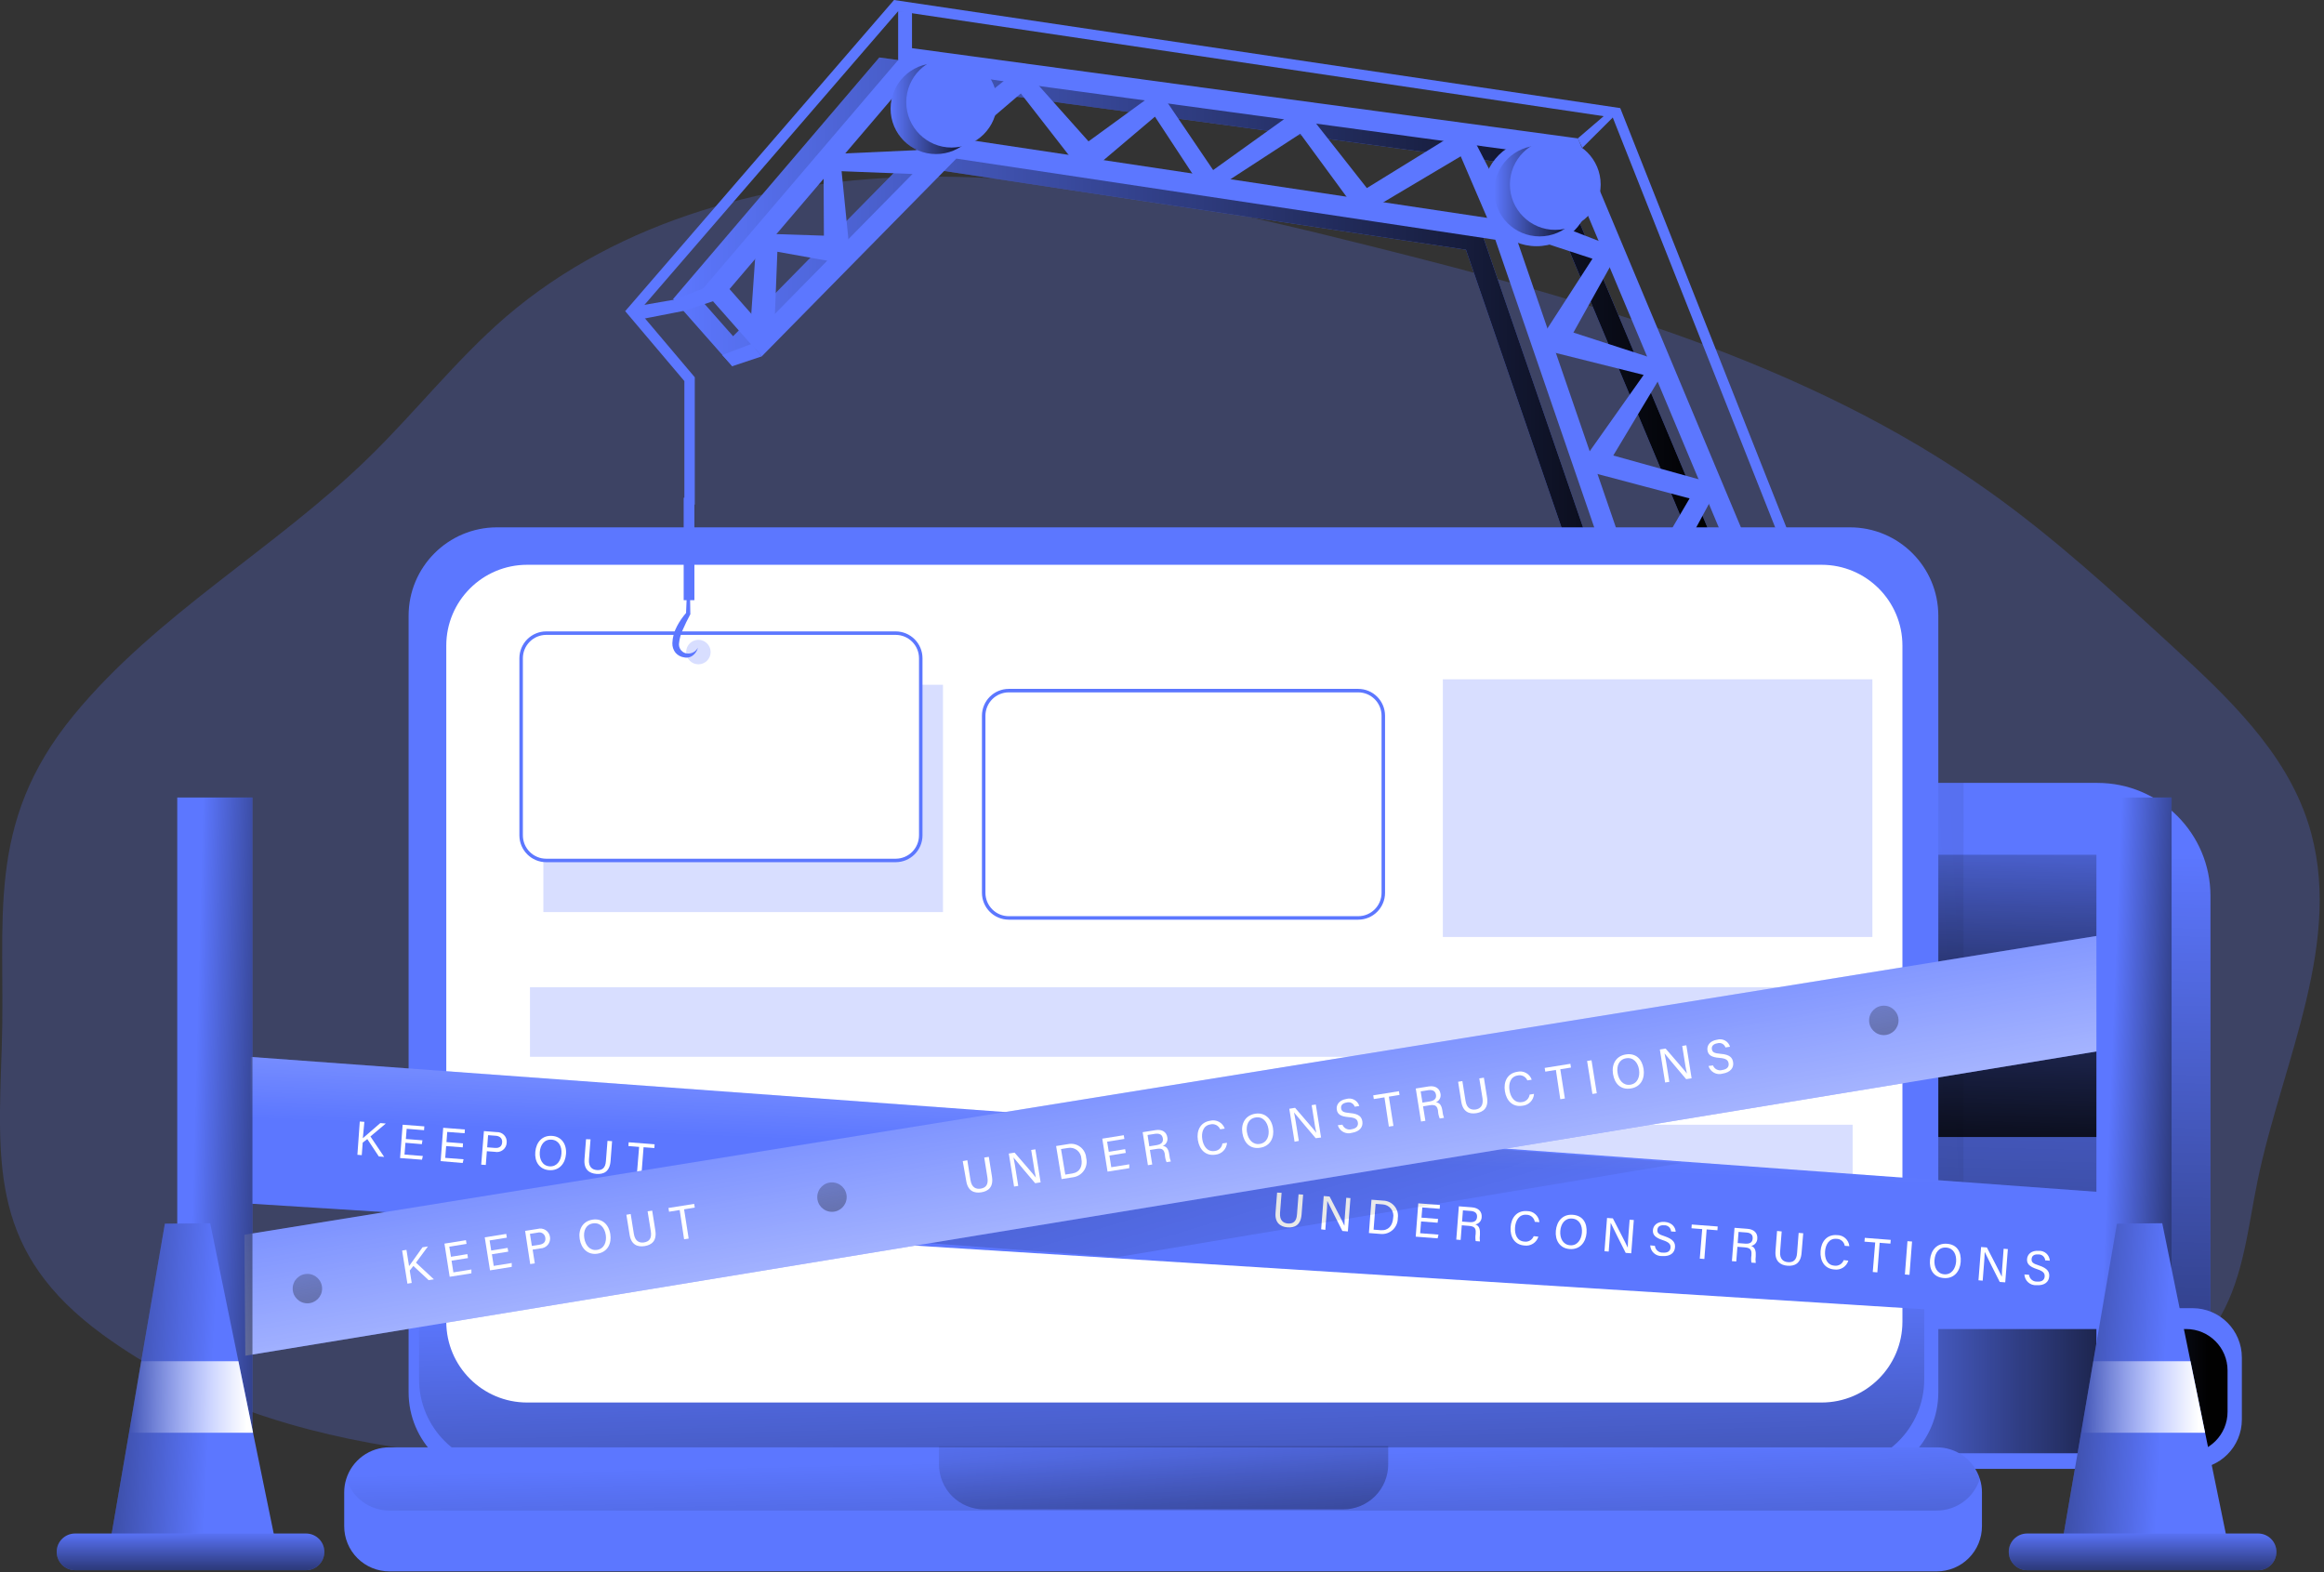 <svg width="507" height="343" viewBox="0 0 507 343" fill="none" xmlns="http://www.w3.org/2000/svg">
<rect x="0" y="0" width="507" height="343" fill="#333333" stroke="none"/>
<g clip-path="url(#clip0_9_4026)">
<path opacity="0.24" d="M16.09 156.01C34.17 134.01 59.96 119.77 80.37 99.88C90.65 89.88 99.53 78.45 110.37 69.11C135.28 47.73 169.05 38.87 201.87 38.54C234.69 38.21 267.05 45.69 298.87 53.65C346.14 65.47 394.23 78.96 433.94 107.21C448.14 117.31 461.01 129.13 473.84 140.91C485.92 152.01 498.48 163.84 503.52 179.45C511.72 204.83 497.93 231.45 492.52 257.53C490.44 267.61 489.52 278.22 484.43 287.17C472.43 308.22 443.95 311.31 419.75 311.95L164.3 318.68C115.2 319.98 62.07 320.09 22.38 291.14C-1.97 273.3 -0.5 254.75 0.38 228.54C1.32 200.68 -3.52 179.88 16.09 156.01Z" fill="#5C77FF"/>
<path d="M457.56 170.79H399.15C385.525 170.79 374.48 181.835 374.48 195.46V292.35C374.48 305.975 385.525 317.02 399.15 317.02H457.56C471.185 317.02 482.23 305.975 482.23 292.35V195.46C482.23 181.835 471.185 170.79 457.56 170.79Z" fill="#5C77FF"/>
<path d="M457.56 170.79H399.15C385.525 170.79 374.48 181.835 374.48 195.46V292.35C374.48 305.975 385.525 317.02 399.15 317.02H457.56C471.185 317.02 482.23 305.975 482.23 292.35V195.46C482.23 181.835 471.185 170.79 457.56 170.79Z" fill="url(#paint0_linear_9_4026)"/>
<path opacity="0.28" d="M428.36 170.79H410.4V282.81H428.36V170.79Z" fill="url(#paint1_linear_9_4026)"/>
<path d="M478.31 285.38H407.49C401.542 285.38 396.72 290.202 396.72 296.15V309.67C396.72 315.618 401.542 320.44 407.49 320.44H478.31C484.258 320.44 489.08 315.618 489.08 309.67V296.15C489.08 290.202 484.258 285.38 478.31 285.38Z" fill="#5C77FF"/>
<path d="M476.92 289.93H410.89C405.897 289.93 401.85 293.977 401.85 298.97V307.99C401.85 312.983 405.897 317.03 410.89 317.03H476.92C481.913 317.03 485.96 312.983 485.96 307.99V298.97C485.96 293.977 481.913 289.93 476.92 289.93Z" fill="url(#paint2_linear_9_4026)"/>
<path d="M465.7 186.47H408.69V248.04H465.7V186.47Z" fill="url(#paint3_linear_9_4026)"/>
<path d="M383.28 140.79L348.69 138.43L319.81 54.48L202.22 36.74L159.75 79.89L146.83 65.24L191.83 12.54L337.79 32.3L383.28 140.79ZM351.94 134.19L376.38 135.85L334.67 36.4L193.61 17.3L152.73 65.2L159.93 73.35L200.63 31.99L323.15 50.47L351.94 134.19Z" fill="#5C77FF"/>
<path d="M383.28 140.79L348.69 138.43L319.81 54.48L202.22 36.74L159.75 79.89L146.83 65.24L191.83 12.54L337.79 32.3L383.28 140.79ZM351.94 134.19L376.38 135.85L334.67 36.4L193.61 17.3L152.73 65.2L159.93 73.35L200.63 31.99L323.15 50.47L351.94 134.19Z" fill="url(#paint4_linear_9_4026)"/>
<path d="M389.39 120.41L351.84 25.64L195.94 2.44L139.39 67.9L151.57 82.3V110.08H149.3V83.13L136.39 67.88L195.04 0L353.47 23.58L391.5 119.57L389.39 120.41Z" fill="#5C77FF"/>
<path d="M389.69 138.66L355.1 136.3L326.22 52.3L208.63 34.6L166.17 77.75L153.24 63.11L198.24 10.41L344.24 30.19L389.69 138.66ZM358.36 132.05L382.79 133.72L341.09 34.3L200.03 15.15L159.15 63.06L166.35 71.22L207.03 29.86L329.56 48.3L358.36 132.05Z" fill="#5C77FF"/>
<path d="M359 135.5L354.47 132.85L368.6 108.73L344.12 102.24L358.58 81.79L334.86 75.86L347.41 56.44L325.12 49.13L318.67 34.1L296.81 47.08L283.67 29.18L263.17 42.52L251.96 25.45L236.69 38.38L222.7 20.39L202.01 38.07L183.6 37.35L185.65 57.8L169.59 54.92L168.92 71.91L163.67 71.7L165.12 50.93L179.74 51.41L179.65 33.68L200.16 32.75L222.91 14.52L237.47 30.84L252.84 19.65L264.66 37.1L284.12 23.14L298.19 41.03L320.04 27.56L329 44.89L353.39 54.35L343.25 72.55L364.01 79.29L351.95 99.37L375.05 105.8L359 135.5Z" fill="#5C77FF"/>
<path d="M403.57 115.04H108.43C97.777 115.04 89.14 123.676 89.14 134.33V303.73C89.14 314.384 97.777 323.02 108.43 323.02H403.57C414.224 323.02 422.86 314.384 422.86 303.73V134.33C422.86 123.676 414.224 115.04 403.57 115.04Z" fill="#5C77FF"/>
<path d="M400.69 112.76H110.52C99.971 112.76 91.42 121.311 91.42 131.86V300.88C91.42 311.429 99.971 319.98 110.52 319.98H400.69C411.239 319.98 419.79 311.429 419.79 300.88V131.86C419.79 121.311 411.239 112.76 400.69 112.76Z" fill="url(#paint5_linear_9_4026)"/>
<path d="M397.39 123.21H115C105.258 123.21 97.36 131.108 97.36 140.85V288.32C97.36 298.062 105.258 305.96 115 305.96H397.39C407.132 305.96 415.03 298.062 415.03 288.32V140.85C415.03 131.108 407.132 123.21 397.39 123.21Z" fill="white"/>
<path opacity="0.24" d="M205.72 149.38H118.54V198.97H205.72V149.38Z" fill="#5C77FF"/>
<path d="M432.38 325.58V332.93C432.383 334.227 432.129 335.512 431.634 336.71C431.139 337.909 430.412 338.998 429.495 339.915C428.578 340.832 427.489 341.559 426.29 342.054C425.091 342.549 423.807 342.803 422.51 342.8H84.96C83.663 342.803 82.378 342.549 81.18 342.054C79.981 341.559 78.892 340.832 77.975 339.915C77.058 338.998 76.331 337.909 75.836 336.71C75.341 335.512 75.087 334.227 75.09 332.93V325.58C75.086 324.579 75.238 323.584 75.54 322.63C76.168 320.626 77.421 318.876 79.117 317.636C80.812 316.396 82.86 315.732 84.96 315.74H422.51C424.609 315.731 426.656 316.395 428.35 317.635C430.044 318.875 431.295 320.626 431.92 322.63C432.23 323.583 432.385 324.579 432.38 325.58Z" fill="#5C77FF"/>
<path d="M431.92 322.6C431.297 324.608 430.047 326.364 428.354 327.611C426.661 328.858 424.613 329.531 422.51 329.53H84.96C82.856 329.531 80.807 328.859 79.112 327.612C77.417 326.365 76.165 324.609 75.54 322.6C76.168 320.596 77.422 318.846 79.117 317.606C80.812 316.366 82.86 315.702 84.96 315.71H422.51C424.609 315.701 426.656 316.365 428.35 317.605C430.044 318.845 431.295 320.596 431.92 322.6Z" fill="url(#paint6_linear_9_4026)"/>
<path d="M204.85 315.47H302.85V319.47C302.85 320.757 302.597 322.031 302.104 323.22C301.612 324.409 300.89 325.49 299.98 326.4C299.07 327.31 297.989 328.031 296.8 328.524C295.611 329.016 294.337 329.27 293.05 329.27H214.65C213.363 329.27 212.089 329.016 210.9 328.524C209.711 328.031 208.63 327.31 207.72 326.4C206.81 325.49 206.089 324.409 205.596 323.22C205.104 322.031 204.85 320.757 204.85 319.47V315.47Z" fill="url(#paint7_linear_9_4026)"/>
<path d="M55.07 173.98H38.67V339.25H55.07V173.98Z" fill="#5C77FF"/>
<path d="M195.39 138.12H119.17C116.143 138.12 113.69 140.574 113.69 143.6V182.23C113.69 185.257 116.143 187.71 119.17 187.71H195.39C198.416 187.71 200.87 185.257 200.87 182.23V143.6C200.87 140.574 198.416 138.12 195.39 138.12Z" fill="white" stroke="#5C77FF" stroke-width="0.76" stroke-miterlimit="10"/>
<path d="M296.3 150.66H220.08C217.054 150.66 214.6 153.113 214.6 156.14V194.77C214.6 197.796 217.054 200.25 220.08 200.25H296.3C299.327 200.25 301.78 197.796 301.78 194.77V156.14C301.78 153.113 299.327 150.66 296.3 150.66Z" fill="white" stroke="#5C77FF" stroke-width="0.76" stroke-miterlimit="10"/>
<path opacity="0.24" d="M408.48 148.19H314.77V204.4H408.48V148.19Z" fill="#5C77FF"/>
<path opacity="0.24" d="M404.17 215.37H115.62V230.54H404.17V215.37Z" fill="#5C77FF"/>
<path opacity="0.24" d="M404.17 245.36H115.62V260.53H404.17V245.36Z" fill="#5C77FF"/>
<path d="M54.72 230.57L463.1 260.41V288.36L54.32 262.56L54.72 230.57Z" fill="#5C77FF"/>
<path d="M54.72 230.57L463.1 260.41V288.36L54.32 262.56L54.72 230.57Z" fill="url(#paint8_linear_9_4026)"/>
<path d="M78.49 244.66L79.49 244.73L79.16 248.3C79.75 247.78 81.74 246.09 82.97 245L84.17 245.1L80.81 247.92L83.81 252.38L82.64 252.28L80.13 248.49L79.13 249.26L78.92 252L77.97 251.92L78.49 244.66Z" fill="white"/>
<path d="M92.03 249.6L88.45 249.3L88.25 251.87L92.25 252.18L92.06 252.99L87.28 252.63L87.84 245.36L92.57 245.72L92.51 246.55L88.72 246.25L88.54 248.48L92.16 248.76L92.03 249.6Z" fill="white"/>
<path d="M100.95 250.3L97.33 250.02L97.13 252.59L101.13 252.9L100.94 253.71L96.13 253.3L96.69 246.03L101.42 246.4L101.36 247.22L97.57 246.93L97.4 249.15L101.01 249.43L100.95 250.3Z" fill="white"/>
<path d="M105.57 246.75L108.33 246.97C108.633 246.953 108.935 247.001 109.217 247.112C109.499 247.223 109.754 247.393 109.964 247.612C110.174 247.83 110.334 248.091 110.434 248.378C110.533 248.664 110.569 248.968 110.54 249.27C110.527 249.582 110.446 249.888 110.302 250.166C110.158 250.443 109.954 250.686 109.707 250.877C109.459 251.067 109.172 251.201 108.867 251.269C108.562 251.337 108.245 251.337 107.94 251.27L106.21 251.14L105.98 254.14L104.98 254.07L105.57 246.75ZM106.28 250.29L107.96 250.42C108.96 250.5 109.49 250.06 109.55 249.21C109.61 248.36 109.05 247.84 108.19 247.77L106.48 247.64L106.28 250.29Z" fill="white"/>
<path d="M123.48 251.75C123.33 253.75 122.07 255.44 119.78 255.27C117.64 255.1 116.58 253.36 116.78 251.27C116.98 249.18 118.28 247.62 120.49 247.8C122.49 247.95 123.65 249.59 123.48 251.75ZM117.76 251.32C117.64 252.88 118.32 254.32 119.89 254.44C121.46 254.56 122.36 253.24 122.48 251.69C122.6 250.14 121.94 248.74 120.34 248.62C118.74 248.5 117.88 249.77 117.76 251.3V251.32Z" fill="white"/>
<path d="M128.83 248.55L128.49 252.92C128.36 254.64 129.27 255.18 130.19 255.25C131.28 255.34 132.09 254.89 132.19 253.25L132.53 248.88L133.53 248.95L133.2 253.28C133.01 255.64 131.66 256.21 130.11 256.09C128.56 255.97 127.34 255.14 127.51 252.91L127.85 248.52L128.83 248.55Z" fill="white"/>
<path d="M139.43 250.2L137.09 250.01L137.15 249.19L142.81 249.63L142.75 250.45L140.4 250.27L139.9 256.71L138.9 256.64L139.43 250.2Z" fill="white"/>
<path d="M279.59 260.21L279.25 264.58C279.12 266.29 280.02 266.83 280.95 266.91C282.04 266.99 282.85 266.55 282.95 264.91L283.29 260.54L284.29 260.61L283.95 264.93C283.77 267.29 282.41 267.87 280.87 267.75C279.33 267.63 278.09 266.75 278.27 264.57L278.61 260.17L279.59 260.21Z" fill="white"/>
<path d="M288.22 268.18L288.78 260.92L290.06 261.02C290.97 262.8 292.96 266.59 293.3 267.4C293.3 266.47 293.39 265.32 293.48 264.14L293.7 261.3L294.61 261.37L294.05 268.64L292.85 268.54C292.01 266.89 289.95 262.82 289.56 261.98C289.56 262.81 289.46 264.04 289.35 265.36L289.13 268.3L288.22 268.18Z" fill="white"/>
<path d="M299.2 261.72L301.79 261.92C302.259 261.937 302.718 262.053 303.139 262.261C303.559 262.468 303.93 262.763 304.228 263.125C304.526 263.487 304.743 263.909 304.866 264.361C304.989 264.814 305.014 265.287 304.94 265.75C304.945 266.229 304.849 266.704 304.659 267.143C304.469 267.583 304.188 267.978 303.836 268.302C303.483 268.626 303.066 268.873 302.612 269.026C302.158 269.179 301.677 269.235 301.2 269.19L298.64 268.99L299.2 261.72ZM299.66 268.25L301.19 268.37C302.9 268.5 303.8 267.37 303.93 265.69C304 265.341 303.993 264.981 303.911 264.635C303.828 264.289 303.672 263.965 303.452 263.685C303.233 263.404 302.956 263.175 302.64 263.012C302.323 262.849 301.976 262.756 301.62 262.74L300.1 262.62L299.66 268.25Z" fill="white"/>
<path d="M313.63 266.74L310.02 266.46L309.82 269.03L313.82 269.33L313.63 270.15L308.85 269.78L309.41 262.51L314.14 262.87L314.08 263.7L310.29 263.41L310.11 265.63L313.73 265.91L313.63 266.74Z" fill="white"/>
<path d="M318.9 267.3L318.65 270.5L317.7 270.42L318.26 263.16L321.1 263.38C322.6 263.49 323.32 264.38 323.24 265.5C323.234 265.887 323.093 266.26 322.841 266.554C322.589 266.848 322.242 267.045 321.86 267.11C322.45 267.31 322.92 267.8 322.86 269.05V269.37C322.79 269.851 322.79 270.339 322.86 270.82L321.93 270.75C321.841 270.227 321.841 269.693 321.93 269.17V269.02C322.01 268.02 321.75 267.52 320.45 267.42L318.9 267.3ZM318.96 266.49L320.54 266.61C321.65 266.7 322.17 266.31 322.23 265.5C322.29 264.69 321.82 264.25 320.84 264.17L319.15 264.04L318.96 266.49Z" fill="white"/>
<path d="M335.61 269.78C335.416 270.415 335 270.959 334.438 271.314C333.877 271.668 333.207 271.808 332.55 271.71C330.38 271.54 329.41 269.8 329.55 267.71C329.69 265.62 330.93 264.03 333.14 264.2C333.81 264.192 334.459 264.436 334.957 264.885C335.456 265.333 335.767 265.953 335.83 266.62L334.83 266.54C334.756 266.108 334.532 265.716 334.197 265.434C333.862 265.152 333.438 264.999 333 265C331.39 264.88 330.63 266.29 330.52 267.75C330.41 269.21 330.91 270.75 332.59 270.86C333.008 270.915 333.433 270.828 333.796 270.612C334.159 270.396 334.439 270.064 334.59 269.67L335.61 269.78Z" fill="white"/>
<path d="M346.12 268.96C345.96 270.96 344.71 272.66 342.42 272.48C340.28 272.32 339.22 270.57 339.42 268.48C339.62 266.39 340.92 264.84 343.12 265.01C345.32 265.18 346.28 266.8 346.12 268.96ZM340.39 268.53C340.27 270.1 340.96 271.53 342.52 271.66C344.08 271.79 344.99 270.45 345.11 268.9C345.23 267.35 344.57 265.96 342.98 265.83C341.39 265.7 340.51 266.99 340.39 268.53Z" fill="white"/>
<path d="M350.03 272.96L350.59 265.7L351.86 265.79C352.78 267.58 354.76 271.36 355.11 272.18C355.11 271.24 355.21 270.09 355.3 268.91L355.52 266.08L356.43 266.15L355.87 273.41L354.66 273.32C353.82 271.67 351.77 267.6 351.38 266.75C351.38 267.58 351.27 268.81 351.17 270.13L350.95 273.03L350.03 272.96Z" fill="white"/>
<path d="M361.03 271.78C361.075 272.203 361.281 272.592 361.605 272.867C361.928 273.142 362.345 273.283 362.77 273.26C363.9 273.35 364.39 272.86 364.44 272.17C364.49 271.48 364.18 271 362.75 270.54C361.07 269.99 360.52 269.36 360.6 268.34C360.68 267.32 361.55 266.44 363.16 266.56C364.77 266.68 365.53 267.75 365.56 268.71L364.56 268.64C364.55 268.451 364.502 268.265 364.419 268.095C364.336 267.924 364.22 267.772 364.077 267.647C363.935 267.523 363.769 267.427 363.589 267.368C363.409 267.308 363.219 267.285 363.03 267.3C362.14 267.23 361.62 267.59 361.57 268.3C361.52 269.01 361.9 269.3 363.15 269.69C365.15 270.36 365.49 271.19 365.41 272.13C365.32 273.3 364.41 274.13 362.61 274.01C362.285 274.03 361.96 273.986 361.654 273.879C361.347 273.773 361.064 273.606 360.822 273.389C360.58 273.173 360.384 272.91 360.244 272.616C360.105 272.323 360.025 272.005 360.01 271.68L361.03 271.78Z" fill="white"/>
<path d="M371.35 268.13L369.01 267.95L369.07 267.13L374.73 267.56L374.67 268.39L372.32 268.2L371.82 274.65L370.82 274.57L371.35 268.13Z" fill="white"/>
<path d="M379.03 271.99L378.78 275.19L377.83 275.12L378.4 267.85L381.24 268.07C382.73 268.18 383.46 269.07 383.37 270.19C383.368 270.572 383.233 270.941 382.988 271.235C382.744 271.529 382.405 271.728 382.03 271.8C382.61 272 383.09 272.49 383.03 273.75V274.06C382.96 274.541 382.96 275.029 383.03 275.51L382.09 275.44C382.003 274.917 382.003 274.383 382.09 273.86V273.72C382.17 272.72 381.91 272.21 380.6 272.11L379.03 271.99ZM379.09 271.18L380.67 271.3C381.79 271.39 382.3 271.01 382.36 270.19C382.42 269.37 381.95 268.94 380.97 268.87L379.28 268.74L379.09 271.18Z" fill="white"/>
<path d="M388.69 268.64L388.35 273.02C388.21 274.73 389.12 275.27 390.05 275.34C391.13 275.43 391.94 274.99 392.05 273.34L392.39 268.96L393.39 269.04L393.03 273.3C392.85 275.66 391.49 276.24 389.94 276.12C388.39 276 387.17 275.12 387.34 272.93L387.68 268.54L388.69 268.64Z" fill="white"/>
<path d="M403.23 275.01C403.036 275.645 402.62 276.189 402.059 276.544C401.497 276.898 400.827 277.039 400.17 276.94C398 276.77 397.03 275.03 397.17 272.94C397.31 270.85 398.56 269.27 400.76 269.44C401.431 269.43 402.081 269.673 402.58 270.122C403.079 270.571 403.389 271.192 403.45 271.86L402.45 271.78C402.38 271.349 402.158 270.958 401.824 270.677C401.49 270.396 401.066 270.244 400.63 270.25C399.02 270.12 398.26 271.53 398.15 272.99C398.04 274.45 398.54 275.99 400.22 276.11C400.641 276.166 401.069 276.076 401.432 275.856C401.796 275.636 402.074 275.299 402.22 274.9L403.23 275.01Z" fill="white"/>
<path d="M409.09 271.05L406.75 270.87L406.82 270.04L412.48 270.48L412.41 271.3L410.06 271.12L409.56 277.57L408.56 277.49L409.09 271.05Z" fill="white"/>
<path d="M417.13 270.84L416.57 278.11L415.57 278.03L416.13 270.77L417.13 270.84Z" fill="white"/>
<path d="M427.74 275.3C427.59 277.3 426.33 278.99 424.05 278.81C421.77 278.63 420.84 276.91 421.05 274.81C421.26 272.71 422.56 271.16 424.76 271.33C426.96 271.5 427.91 273.11 427.74 275.3ZM422.02 274.86C421.9 276.43 422.59 277.86 424.15 277.99C425.71 278.12 426.62 276.78 426.74 275.24C426.86 273.7 426.2 272.29 424.6 272.16C423 272.03 422.14 273.3 422.03 274.84L422.02 274.86Z" fill="white"/>
<path d="M431.62 279.3L432.19 272.04L433.46 272.14C434.37 273.92 436.36 277.71 436.71 278.52C436.71 277.58 436.8 276.44 436.9 275.26L437.11 272.42L438.03 272.49L437.46 279.75L436.26 279.66C435.42 278.01 433.36 273.94 432.98 273.1C432.98 273.93 432.87 275.16 432.77 276.48L432.54 279.38L431.62 279.3Z" fill="white"/>
<path d="M442.65 278.09C442.696 278.513 442.901 278.903 443.224 279.18C443.548 279.457 443.965 279.6 444.39 279.58C445.52 279.67 446.01 279.17 446.06 278.48C446.11 277.79 445.79 277.31 444.37 276.86C442.69 276.3 442.14 275.67 442.22 274.65C442.3 273.63 443.16 272.75 444.78 272.87C445.079 272.852 445.379 272.894 445.661 272.993C445.944 273.092 446.205 273.245 446.428 273.445C446.651 273.645 446.832 273.887 446.961 274.157C447.09 274.428 447.165 274.721 447.18 275.02L446.18 274.95C446.15 274.579 445.974 274.236 445.691 273.994C445.408 273.752 445.041 273.632 444.67 273.66C443.78 273.59 443.26 273.94 443.21 274.66C443.16 275.38 443.54 275.66 444.79 276.05C446.79 276.71 447.13 277.54 447.05 278.48C446.96 279.65 446.05 280.48 444.25 280.37C443.925 280.389 443.599 280.343 443.292 280.236C442.984 280.128 442.701 279.961 442.458 279.743C442.215 279.526 442.018 279.262 441.878 278.968C441.738 278.674 441.657 278.355 441.64 278.03L442.65 278.09Z" fill="white"/>
<path d="M242.79 244.33L366.79 253.74L243.65 274.26L152.15 267.42L242.79 244.33Z" fill="url(#paint9_linear_9_4026)"/>
<path d="M53.32 269.36L457.43 204.17L459.83 228.97L53.52 295.75L53.32 269.36Z" fill="#5C77FF"/>
<path d="M53.32 269.36L457.43 204.17L459.83 228.97L53.52 295.75L53.32 269.36Z" fill="url(#paint10_linear_9_4026)"/>
<path d="M473.75 173.98H457.35V339.25H473.75V173.98Z" fill="#5C77FF"/>
<path d="M55.07 173.98H38.67V339.25H55.07V173.98Z" fill="url(#paint11_linear_9_4026)"/>
<path d="M473.75 173.98H457.35V339.25H473.75V173.98Z" fill="url(#paint12_linear_9_4026)"/>
<path d="M485.82 335.75H450.02L454.01 312.55L456.67 296.95L461.83 266.95L471.71 266.85L477.87 296.95L481.06 312.55L485.82 335.75Z" fill="#5C77FF"/>
<path d="M485.82 335.75H450.02L454.01 312.55L456.67 296.95L461.83 266.95L471.71 266.85L477.87 296.95L481.06 312.55L485.82 335.75Z" fill="url(#paint13_linear_9_4026)"/>
<path d="M492.62 334.54H442.23C440.021 334.54 438.23 336.331 438.23 338.54C438.23 340.749 440.021 342.54 442.23 342.54H492.62C494.829 342.54 496.62 340.749 496.62 338.54C496.62 336.331 494.829 334.54 492.62 334.54Z" fill="#5C77FF"/>
<path d="M492.62 334.54H442.23C440.021 334.54 438.23 336.331 438.23 338.54C438.23 340.749 440.021 342.54 442.23 342.54H492.62C494.829 342.54 496.62 340.749 496.62 338.54C496.62 336.331 494.829 334.54 492.62 334.54Z" fill="url(#paint14_linear_9_4026)"/>
<path d="M481.06 312.55H454.01L456.67 296.95H477.87L481.06 312.55Z" fill="url(#paint15_linear_9_4026)"/>
<path d="M59.96 335.75H24.16L28.15 312.55L30.81 296.95L35.97 266.95L45.85 266.85L52.01 296.95L55.2 312.55L59.96 335.75Z" fill="#5C77FF"/>
<path d="M59.96 335.75H24.16L28.15 312.55L30.81 296.95L35.97 266.95L45.85 266.85L52.01 296.95L55.2 312.55L59.96 335.75Z" fill="url(#paint16_linear_9_4026)"/>
<path d="M66.76 334.54H16.37C14.161 334.54 12.37 336.331 12.37 338.54C12.37 340.749 14.161 342.54 16.37 342.54H66.76C68.969 342.54 70.76 340.749 70.76 338.54C70.76 336.331 68.969 334.54 66.76 334.54Z" fill="#5C77FF"/>
<path d="M66.76 334.54H16.37C14.161 334.54 12.37 336.331 12.37 338.54C12.37 340.749 14.161 342.54 16.37 342.54H66.76C68.969 342.54 70.76 340.749 70.76 338.54C70.76 336.331 68.969 334.54 66.76 334.54Z" fill="url(#paint17_linear_9_4026)"/>
<path d="M55.2 312.55H28.15L30.81 296.95H52.01L55.2 312.55Z" fill="url(#paint18_linear_9_4026)"/>
<path d="M204.19 33.61C209.658 33.61 214.09 29.178 214.09 23.71C214.09 18.242 209.658 13.81 204.19 13.81C198.722 13.81 194.29 18.242 194.29 23.71C194.29 29.178 198.722 33.61 204.19 33.61Z" fill="#5C77FF"/>
<path d="M335.21 53.71C341.644 53.71 346.86 48.494 346.86 42.06C346.86 35.626 341.644 30.41 335.21 30.41C328.776 30.41 323.56 35.626 323.56 42.06C323.56 48.494 328.776 53.71 335.21 53.71Z" fill="#5C77FF"/>
<path d="M204.19 33.61C209.658 33.61 214.09 29.178 214.09 23.71C214.09 18.242 209.658 13.81 204.19 13.81C198.722 13.81 194.29 18.242 194.29 23.71C194.29 29.178 198.722 33.61 204.19 33.61Z" fill="url(#paint19_linear_9_4026)"/>
<path d="M207.61 32.19C213.078 32.19 217.51 27.758 217.51 22.29C217.51 16.822 213.078 12.39 207.61 12.39C202.142 12.39 197.71 16.822 197.71 22.29C197.71 27.758 202.142 32.19 207.61 32.19Z" fill="#5C77FF"/>
<path d="M335.88 51.57C341.348 51.57 345.78 47.138 345.78 41.67C345.78 36.202 341.348 31.77 335.88 31.77C330.412 31.77 325.98 36.202 325.98 41.67C325.98 47.138 330.412 51.57 335.88 51.57Z" fill="url(#paint20_linear_9_4026)"/>
<path d="M339.3 50.15C344.768 50.15 349.2 45.718 349.2 40.25C349.2 34.782 344.768 30.35 339.3 30.35C333.832 30.35 329.4 34.782 329.4 40.25C329.4 45.718 333.832 50.15 339.3 50.15Z" fill="#5C77FF"/>
<path d="M159.76 79.89L166.17 77.75L163.97 75.02L157.56 77.44L159.76 79.89Z" fill="#5C77FF"/>
<path d="M149.35 67.78L155.77 65.64L153.57 62.9L147.16 65.32L149.35 67.78Z" fill="#5C77FF"/>
<path d="M151.49 108.58H149.15V130.93H151.49V108.58Z" fill="#5C77FF"/>
<path d="M198.96 2.44H195.94V13.02H198.96V2.44Z" fill="#5C77FF"/>
<path d="M149.01 65.04L149.35 67.78L139.05 69.79V66.77L149.01 65.04Z" fill="#5C77FF"/>
<path d="M344.21 30.19L350.64 24.67L351.84 25.64L345.19 32.26L344.21 30.19Z" fill="#5C77FF"/>
<path d="M152.25 141.3C152.099 141.931 151.748 142.496 151.25 142.91C150.978 143.142 150.655 143.308 150.308 143.394C149.961 143.481 149.599 143.486 149.25 143.41C148.526 143.315 147.861 142.96 147.38 142.41C146.908 141.821 146.66 141.084 146.68 140.33C146.721 139.036 147.063 137.769 147.68 136.63C148.246 135.55 148.941 134.543 149.75 133.63L149.66 133.9C149.81 129.53 150.04 125.16 150.31 120.79C150.46 125.17 150.57 129.54 150.6 133.91V134.02L150.51 134.18C149.96 135.18 149.45 136.25 149 137.28C148.533 138.255 148.239 139.304 148.13 140.38C148.085 140.834 148.196 141.289 148.445 141.671C148.694 142.053 149.066 142.339 149.5 142.48C150.024 142.632 150.584 142.597 151.086 142.382C151.587 142.166 151.999 141.784 152.25 141.3Z" fill="#5C77FF"/>
<path opacity="0.24" d="M152.36 144.92C153.835 144.92 155.03 143.725 155.03 142.25C155.03 140.775 153.835 139.58 152.36 139.58C150.885 139.58 149.69 140.775 149.69 142.25C149.69 143.725 150.885 144.92 152.36 144.92Z" fill="#5C77FF"/>
<path d="M87.73 272.81L88.67 272.66L89.24 276.2C89.69 275.55 91.24 273.45 92.17 272.1L93.36 271.91L90.75 275.45L94.66 279.09L93.51 279.27L90.18 276.17L89.39 277.17L89.82 279.88L88.88 280.03L87.73 272.81Z" fill="white"/>
<path d="M102.09 274.45L98.51 275.02L98.91 277.57L102.84 276.94V277.78L98.1 278.53L96.96 271.3L101.65 270.55L101.78 271.36L98.02 271.96L98.38 274.17L101.96 273.59L102.09 274.45Z" fill="white"/>
<path d="M110.88 273.05L107.31 273.62L107.71 276.16L111.64 275.53V276.37L106.9 277.13L105.75 269.93L110.44 269.18L110.57 270L106.81 270.6L107.16 272.8L110.74 272.23L110.88 273.05Z" fill="white"/>
<path d="M114.56 268.52L117.29 268.09C117.58 268.005 117.885 267.984 118.185 268.027C118.484 268.07 118.771 268.176 119.026 268.339C119.28 268.502 119.497 268.717 119.662 268.971C119.827 269.225 119.935 269.511 119.98 269.81C120.033 270.116 120.02 270.431 119.941 270.731C119.861 271.032 119.718 271.312 119.521 271.552C119.323 271.792 119.076 271.987 118.796 272.123C118.517 272.259 118.211 272.333 117.9 272.34L116.2 272.61L116.67 275.61L115.67 275.76L114.56 268.52ZM116.03 271.8L117.69 271.54C118.69 271.38 119.1 270.82 118.96 269.99C118.937 269.802 118.874 269.622 118.774 269.461C118.675 269.3 118.541 269.163 118.383 269.06C118.225 268.956 118.046 268.888 117.859 268.86C117.672 268.833 117.481 268.846 117.3 268.9L115.61 269.17L116.03 271.8Z" fill="white"/>
<path d="M133.14 269.2C133.46 271.2 132.63 273.12 130.36 273.49C128.25 273.83 126.8 272.38 126.47 270.31C126.14 268.24 127.08 266.41 129.27 266.07C131.29 265.74 132.8 267.06 133.14 269.2ZM127.47 270.12C127.72 271.67 128.72 272.91 130.27 272.66C131.82 272.41 132.39 270.91 132.15 269.38C131.91 267.85 130.94 266.64 129.35 266.89C127.76 267.14 127.23 268.59 127.47 270.12Z" fill="white"/>
<path d="M137.59 264.84L138.28 269.17C138.56 270.87 139.56 271.17 140.48 271.04C141.56 270.87 142.24 270.25 141.98 268.58L141.28 264.25L142.28 264.1L142.96 268.38C143.34 270.72 142.15 271.6 140.62 271.84C139.09 272.08 137.7 271.56 137.35 269.35L136.65 265L137.59 264.84Z" fill="white"/>
<path d="M148.28 263.97L145.96 264.34L145.83 263.52L151.44 262.63L151.57 263.44L149.24 263.82L150.24 270.2L149.24 270.35L148.28 263.97Z" fill="white"/>
<path d="M211.03 253.11L211.72 257.44C211.99 259.14 212.99 259.44 213.91 259.31C214.99 259.14 215.68 258.52 215.41 256.85L214.72 252.52L215.72 252.37L216.4 256.65C216.78 258.99 215.59 259.87 214.06 260.11C212.53 260.35 211.14 259.83 210.79 257.62L210.03 253.3L211.03 253.11Z" fill="white"/>
<path d="M221.23 258.85L220.08 251.65L221.34 251.45C222.65 252.97 225.47 256.19 225.99 256.9C225.77 255.99 225.6 254.85 225.42 253.68L224.96 250.87L225.87 250.73L227.02 257.93L225.83 258.12C224.63 256.71 221.67 253.23 221.1 252.5C221.28 253.31 221.48 254.5 221.68 255.84L222.14 258.71L221.23 258.85Z" fill="white"/>
<path d="M230.4 250.01L232.96 249.6C233.423 249.498 233.904 249.498 234.367 249.598C234.831 249.699 235.268 249.898 235.647 250.183C236.027 250.468 236.341 250.831 236.567 251.248C236.794 251.665 236.928 252.126 236.96 252.6C237.077 253.065 237.095 253.55 237.012 254.022C236.929 254.495 236.748 254.945 236.48 255.343C236.212 255.741 235.864 256.078 235.457 256.332C235.051 256.587 234.595 256.753 234.12 256.82L231.59 257.22L230.4 250.01ZM232.4 256.24L233.91 256C235.61 255.73 236.21 254.39 235.91 252.76C235.896 252.405 235.806 252.057 235.645 251.74C235.484 251.423 235.257 251.144 234.979 250.923C234.701 250.702 234.378 250.543 234.033 250.458C233.688 250.373 233.329 250.364 232.98 250.43L231.47 250.67L232.4 256.24Z" fill="white"/>
<path d="M245.6 251.51L242.03 252.08L242.43 254.63L246.36 254V254.84L241.62 255.59L240.47 248.4L245.16 247.65L245.29 248.46L241.53 249.06L241.89 251.27L245.46 250.69L245.6 251.51Z" fill="white"/>
<path d="M250.86 250.87L251.37 254.04L250.43 254.19L249.28 246.99L252.09 246.54C253.57 246.3 254.48 246.98 254.66 248.1C254.743 248.482 254.688 248.882 254.505 249.227C254.322 249.573 254.022 249.843 253.66 249.99C254.28 250.05 254.86 250.42 255.05 251.66L255.1 251.97C255.141 252.454 255.252 252.929 255.43 253.38L254.5 253.53C254.296 253.043 254.172 252.526 254.13 252V251.85C253.96 250.85 253.6 250.43 252.31 250.64L250.86 250.87ZM250.73 250.07L252.29 249.82C253.4 249.64 253.81 249.15 253.68 248.34C253.55 247.53 252.99 247.22 252.02 247.34L250.35 247.6L250.73 250.07Z" fill="white"/>
<path d="M267.68 249.3C267.64 249.962 267.363 250.587 266.901 251.062C266.438 251.538 265.821 251.831 265.16 251.89C263 252.23 261.66 250.77 261.33 248.73C261 246.69 261.82 244.84 264 244.49C264.651 244.323 265.34 244.407 265.932 244.726C266.523 245.045 266.972 245.575 267.19 246.21L266.19 246.36C266.022 245.957 265.714 245.627 265.323 245.431C264.933 245.234 264.485 245.184 264.06 245.29C262.47 245.54 262.06 247.09 262.29 248.54C262.52 249.99 263.36 251.35 265.03 251.09C265.449 251.041 265.84 250.853 266.139 250.556C266.439 250.258 266.629 249.869 266.68 249.45L267.68 249.3Z" fill="white"/>
<path d="M277.71 246.09C278.03 248.09 277.2 250.01 274.94 250.38C272.68 250.75 271.38 249.27 271.04 247.2C270.7 245.13 271.66 243.31 273.84 242.96C275.86 242.63 277.37 243.95 277.71 246.09ZM272.04 247.01C272.29 248.56 273.3 249.8 274.85 249.55C276.4 249.3 276.97 247.8 276.72 246.27C276.47 244.74 275.51 243.53 273.92 243.78C272.33 244.03 271.8 245.48 272.03 247.01H272.04Z" fill="white"/>
<path d="M282.42 249.07L281.27 241.88L282.53 241.67C283.83 243.2 286.65 246.41 287.17 247.12C286.95 246.21 286.78 245.12 286.6 243.91L286.15 241.09L287.05 240.95L288.2 248.15L287.03 248.3C285.83 246.89 282.87 243.41 282.3 242.68C282.48 243.49 282.68 244.68 282.89 246.01L283.35 248.89L282.42 249.07Z" fill="white"/>
<path d="M292.86 245.35C293.011 245.735 293.298 246.05 293.668 246.234C294.037 246.419 294.462 246.46 294.86 246.35C295.98 246.17 296.34 245.57 296.23 244.89C296.12 244.21 295.7 243.82 294.23 243.71C292.47 243.56 291.79 243.08 291.63 242.07C291.47 241.06 292.11 240 293.71 239.74C293.996 239.654 294.297 239.625 294.594 239.656C294.891 239.686 295.18 239.775 295.443 239.917C295.706 240.059 295.938 240.252 296.126 240.484C296.314 240.716 296.455 240.983 296.54 241.27L295.54 241.43C295.423 241.077 295.172 240.783 294.841 240.613C294.51 240.443 294.125 240.409 293.77 240.52C292.89 240.66 292.47 241.13 292.58 241.81C292.69 242.49 293.13 242.69 294.44 242.81C296.57 242.98 297.06 243.71 297.21 244.65C297.39 245.81 296.68 246.85 294.92 247.13C294.609 247.224 294.283 247.255 293.961 247.222C293.638 247.189 293.325 247.093 293.039 246.939C292.754 246.784 292.502 246.575 292.298 246.323C292.094 246.071 291.941 245.781 291.85 245.47L292.86 245.35Z" fill="white"/>
<path d="M302.03 239.39L299.71 239.76L299.58 238.95L305.19 238.05L305.32 238.86L302.99 239.24L303.99 245.62L302.99 245.77L302.03 239.39Z" fill="white"/>
<path d="M310.45 241.35L310.96 244.51L310.01 244.66L308.86 237.46L311.68 237.01C313.16 236.78 314.07 237.46 314.25 238.58C314.333 238.962 314.278 239.362 314.095 239.707C313.912 240.053 313.613 240.323 313.25 240.47C313.87 240.53 314.44 240.89 314.64 242.13L314.69 242.44C314.732 242.927 314.843 243.405 315.02 243.86L314.09 244C313.887 243.513 313.762 242.996 313.72 242.47V242.33C313.55 241.33 313.19 240.91 311.9 241.11L310.45 241.35ZM310.32 240.54L311.88 240.29C312.99 240.11 313.4 239.62 313.27 238.82C313.14 238.02 312.58 237.7 311.61 237.82L309.93 238.09L310.32 240.54Z" fill="white"/>
<path d="M319.03 235.84L319.72 240.17C319.99 241.87 320.99 242.17 321.92 242.04C322.85 241.91 323.68 241.25 323.42 239.58L322.72 235.25L323.72 235.1L324.41 239.38C324.78 241.72 323.59 242.59 322.06 242.84C320.53 243.09 319.15 242.56 318.79 240.35L318.1 235.99L319.03 235.84Z" fill="white"/>
<path d="M334.66 238.63C334.622 239.292 334.346 239.919 333.883 240.395C333.42 240.87 332.801 241.163 332.14 241.22C329.98 241.57 328.64 240.11 328.31 238.07C327.98 236.03 328.8 234.17 330.98 233.82C331.629 233.653 332.318 233.738 332.907 234.057C333.497 234.376 333.944 234.905 334.16 235.54L333.21 235.69C333.04 235.288 332.732 234.959 332.342 234.763C331.952 234.567 331.504 234.517 331.08 234.62C329.49 234.88 329.08 236.43 329.31 237.87C329.54 239.31 330.38 240.69 332.05 240.42C332.468 240.372 332.857 240.185 333.156 239.89C333.456 239.594 333.647 239.207 333.7 238.79L334.66 238.63Z" fill="white"/>
<path d="M339.43 233.41L337.12 233.78L336.98 232.97L342.59 232.07L342.72 232.89L340.39 233.26L341.39 239.64L340.39 239.8L339.43 233.41Z" fill="white"/>
<path d="M347.2 231.3L348.35 238.5L347.4 238.65L346.24 231.45L347.2 231.3Z" fill="white"/>
<path d="M358.56 233.17C358.87 235.17 358.05 237.09 355.78 237.45C353.51 237.81 352.22 236.35 351.89 234.28C351.56 232.21 352.5 230.38 354.68 230.03C356.86 229.68 358.22 231.03 358.56 233.17ZM352.89 234.09C353.14 235.64 354.14 236.88 355.69 236.63C357.24 236.38 357.81 234.88 357.57 233.35C357.33 231.82 356.35 230.61 354.77 230.86C353.19 231.11 352.64 232.56 352.89 234.09Z" fill="white"/>
<path d="M363.26 236.15L362.11 228.95L363.37 228.75C364.67 230.27 367.49 233.49 368.02 234.2C367.8 233.29 367.63 232.2 367.44 230.98L366.99 228.17L367.89 228.03L369.04 235.23L367.85 235.42C366.65 234.01 363.7 230.53 363.13 229.8C363.32 230.61 363.51 231.8 363.72 233.13L364.18 236.01L363.26 236.15Z" fill="white"/>
<path d="M373.7 232.42C373.851 232.816 374.147 233.139 374.528 233.325C374.908 233.51 375.345 233.544 375.75 233.42C376.86 233.25 377.22 232.65 377.11 231.97C377 231.29 376.58 230.89 375.11 230.78C373.35 230.64 372.66 230.16 372.5 229.14C372.34 228.12 372.98 227.07 374.58 226.82C374.867 226.731 375.169 226.7 375.467 226.729C375.766 226.758 376.057 226.847 376.321 226.989C376.585 227.132 376.819 227.325 377.007 227.559C377.196 227.793 377.336 228.062 377.42 228.35L376.42 228.5C376.305 228.148 376.056 227.855 375.726 227.686C375.396 227.518 375.013 227.487 374.66 227.6C373.78 227.74 373.35 228.21 373.46 228.89C373.57 229.57 374.01 229.77 375.33 229.89C377.46 230.05 377.94 230.79 378.09 231.72C378.28 232.88 377.57 233.93 375.81 234.21C375.499 234.304 375.172 234.335 374.849 234.303C374.525 234.27 374.211 234.174 373.925 234.019C373.639 233.865 373.386 233.656 373.181 233.404C372.976 233.152 372.823 232.862 372.73 232.55L373.7 232.42Z" fill="white"/>
<path d="M181.5 264.36C183.273 264.36 184.71 262.923 184.71 261.15C184.71 259.377 183.273 257.94 181.5 257.94C179.727 257.94 178.29 259.377 178.29 261.15C178.29 262.923 179.727 264.36 181.5 264.36Z" fill="url(#paint21_linear_9_4026)"/>
<path d="M410.97 225.81C412.743 225.81 414.18 224.373 414.18 222.6C414.18 220.827 412.743 219.39 410.97 219.39C409.197 219.39 407.76 220.827 407.76 222.6C407.76 224.373 409.197 225.81 410.97 225.81Z" fill="url(#paint22_linear_9_4026)"/>
<path d="M67.06 284.32C68.833 284.32 70.27 282.883 70.27 281.11C70.27 279.337 68.833 277.9 67.06 277.9C65.287 277.9 63.85 279.337 63.85 281.11C63.85 282.883 65.287 284.32 67.06 284.32Z" fill="url(#paint23_linear_9_4026)"/>
</g>
<defs>
<linearGradient id="paint0_linear_9_4026" x1="429.84" y1="184.88" x2="423.85" y2="423.47" gradientUnits="userSpaceOnUse">
<stop stop-color="#010101" stop-opacity="0"/>
<stop offset="0.95" stop-color="#010101"/>
</linearGradient>
<linearGradient id="paint1_linear_9_4026" x1="393.23" y1="228.16" x2="574.1" y2="218.76" gradientUnits="userSpaceOnUse">
<stop stop-color="#010101" stop-opacity="0"/>
<stop offset="0.95" stop-color="#010101"/>
</linearGradient>
<linearGradient id="paint2_linear_9_4026" x1="401.85" y1="303.48" x2="485.96" y2="303.48" gradientUnits="userSpaceOnUse">
<stop stop-color="#010101" stop-opacity="0"/>
<stop offset="0.95" stop-color="#010101"/>
</linearGradient>
<linearGradient id="paint3_linear_9_4026" x1="438.45" y1="167.14" x2="435.9" y2="268.9" gradientUnits="userSpaceOnUse">
<stop stop-color="#010101" stop-opacity="0"/>
<stop offset="0.95" stop-color="#010101"/>
</linearGradient>
<linearGradient id="paint4_linear_9_4026" x1="146.83" y1="76.67" x2="383.28" y2="76.67" gradientUnits="userSpaceOnUse">
<stop stop-color="#010101" stop-opacity="0"/>
<stop offset="0.95" stop-color="#010101"/>
</linearGradient>
<linearGradient id="paint5_linear_9_4026" x1="257.28" y1="281.92" x2="261.25" y2="437.49" gradientUnits="userSpaceOnUse">
<stop stop-color="#010101" stop-opacity="0"/>
<stop offset="0.95" stop-color="#010101"/>
</linearGradient>
<linearGradient id="paint6_linear_9_4026" x1="253.62" y1="317.64" x2="256.19" y2="431.37" gradientUnits="userSpaceOnUse">
<stop stop-color="#010101" stop-opacity="0"/>
<stop offset="0.95" stop-color="#010101"/>
</linearGradient>
<linearGradient id="paint7_linear_9_4026" x1="252.33" y1="303.26" x2="263.45" y2="408.87" gradientUnits="userSpaceOnUse">
<stop stop-color="#010101" stop-opacity="0"/>
<stop offset="0.95" stop-color="#010101"/>
</linearGradient>
<linearGradient id="paint8_linear_9_4026" x1="259.21" y1="251.82" x2="262.63" y2="163.74" gradientUnits="userSpaceOnUse">
<stop stop-color="white" stop-opacity="0"/>
<stop offset="0.95" stop-color="white"/>
</linearGradient>
<linearGradient id="paint9_linear_9_4026" x1="270.73" y1="297.71" x2="178.37" y2="-6.72" gradientUnits="userSpaceOnUse">
<stop stop-color="#010101" stop-opacity="0"/>
<stop offset="0.95" stop-color="#010101"/>
</linearGradient>
<linearGradient id="paint10_linear_9_4026" x1="248.65" y1="210.45" x2="270.31" y2="335.87" gradientUnits="userSpaceOnUse">
<stop stop-color="white" stop-opacity="0"/>
<stop offset="0.95" stop-color="white"/>
</linearGradient>
<linearGradient id="paint11_linear_9_4026" x1="42.12" y1="256.5" x2="75.47" y2="257.35" gradientUnits="userSpaceOnUse">
<stop stop-color="#010101" stop-opacity="0"/>
<stop offset="0.95" stop-color="#010101"/>
</linearGradient>
<linearGradient id="paint12_linear_9_4026" x1="459.65" y1="256.39" x2="489.3" y2="257.53" gradientUnits="userSpaceOnUse">
<stop stop-color="#010101" stop-opacity="0"/>
<stop offset="0.95" stop-color="#010101"/>
</linearGradient>
<linearGradient id="paint13_linear_9_4026" x1="472.12" y1="301.92" x2="409.69" y2="298.5" gradientUnits="userSpaceOnUse">
<stop stop-color="#010101" stop-opacity="0"/>
<stop offset="0.95" stop-color="#010101"/>
</linearGradient>
<linearGradient id="paint14_linear_9_4026" x1="467.43" y1="333.84" x2="467.43" y2="351.23" gradientUnits="userSpaceOnUse">
<stop stop-color="#010101" stop-opacity="0"/>
<stop offset="0.95" stop-color="#010101"/>
</linearGradient>
<linearGradient id="paint15_linear_9_4026" x1="454.01" y1="304.75" x2="481.07" y2="304.75" gradientUnits="userSpaceOnUse">
<stop stop-color="white" stop-opacity="0"/>
<stop offset="0.95" stop-color="white"/>
</linearGradient>
<linearGradient id="paint16_linear_9_4026" x1="46.26" y1="301.92" x2="-16.17" y2="298.5" gradientUnits="userSpaceOnUse">
<stop stop-color="#010101" stop-opacity="0"/>
<stop offset="0.95" stop-color="#010101"/>
</linearGradient>
<linearGradient id="paint17_linear_9_4026" x1="41.57" y1="333.84" x2="41.57" y2="351.23" gradientUnits="userSpaceOnUse">
<stop stop-color="#010101" stop-opacity="0"/>
<stop offset="0.95" stop-color="#010101"/>
</linearGradient>
<linearGradient id="paint18_linear_9_4026" x1="28.15" y1="304.75" x2="55.2" y2="304.75" gradientUnits="userSpaceOnUse">
<stop stop-color="white" stop-opacity="0"/>
<stop offset="0.95" stop-color="white"/>
</linearGradient>
<linearGradient id="paint19_linear_9_4026" x1="194.29" y1="23.71" x2="214.09" y2="23.71" gradientUnits="userSpaceOnUse">
<stop stop-color="#010101" stop-opacity="0"/>
<stop offset="0.95" stop-color="#010101"/>
</linearGradient>
<linearGradient id="paint20_linear_9_4026" x1="325.98" y1="41.67" x2="345.78" y2="41.67" gradientUnits="userSpaceOnUse">
<stop stop-color="#010101" stop-opacity="0"/>
<stop offset="0.95" stop-color="#010101"/>
</linearGradient>
<linearGradient id="paint21_linear_9_4026" x1="177.77" y1="240.27" x2="192.31" y2="321.51" gradientUnits="userSpaceOnUse">
<stop stop-color="#010101" stop-opacity="0"/>
<stop offset="0.95" stop-color="#010101"/>
</linearGradient>
<linearGradient id="paint22_linear_9_4026" x1="407.23" y1="201.72" x2="421.77" y2="282.96" gradientUnits="userSpaceOnUse">
<stop stop-color="#010101" stop-opacity="0"/>
<stop offset="0.95" stop-color="#010101"/>
</linearGradient>
<linearGradient id="paint23_linear_9_4026" x1="63.32" y1="260.22" x2="77.86" y2="341.46" gradientUnits="userSpaceOnUse">
<stop stop-color="#010101" stop-opacity="0"/>
<stop offset="0.95" stop-color="#010101"/>
</linearGradient>
<clipPath id="clip0_9_4026">
<rect width="506.14" height="342.8" fill="white"/>
</clipPath>
</defs>
</svg>
